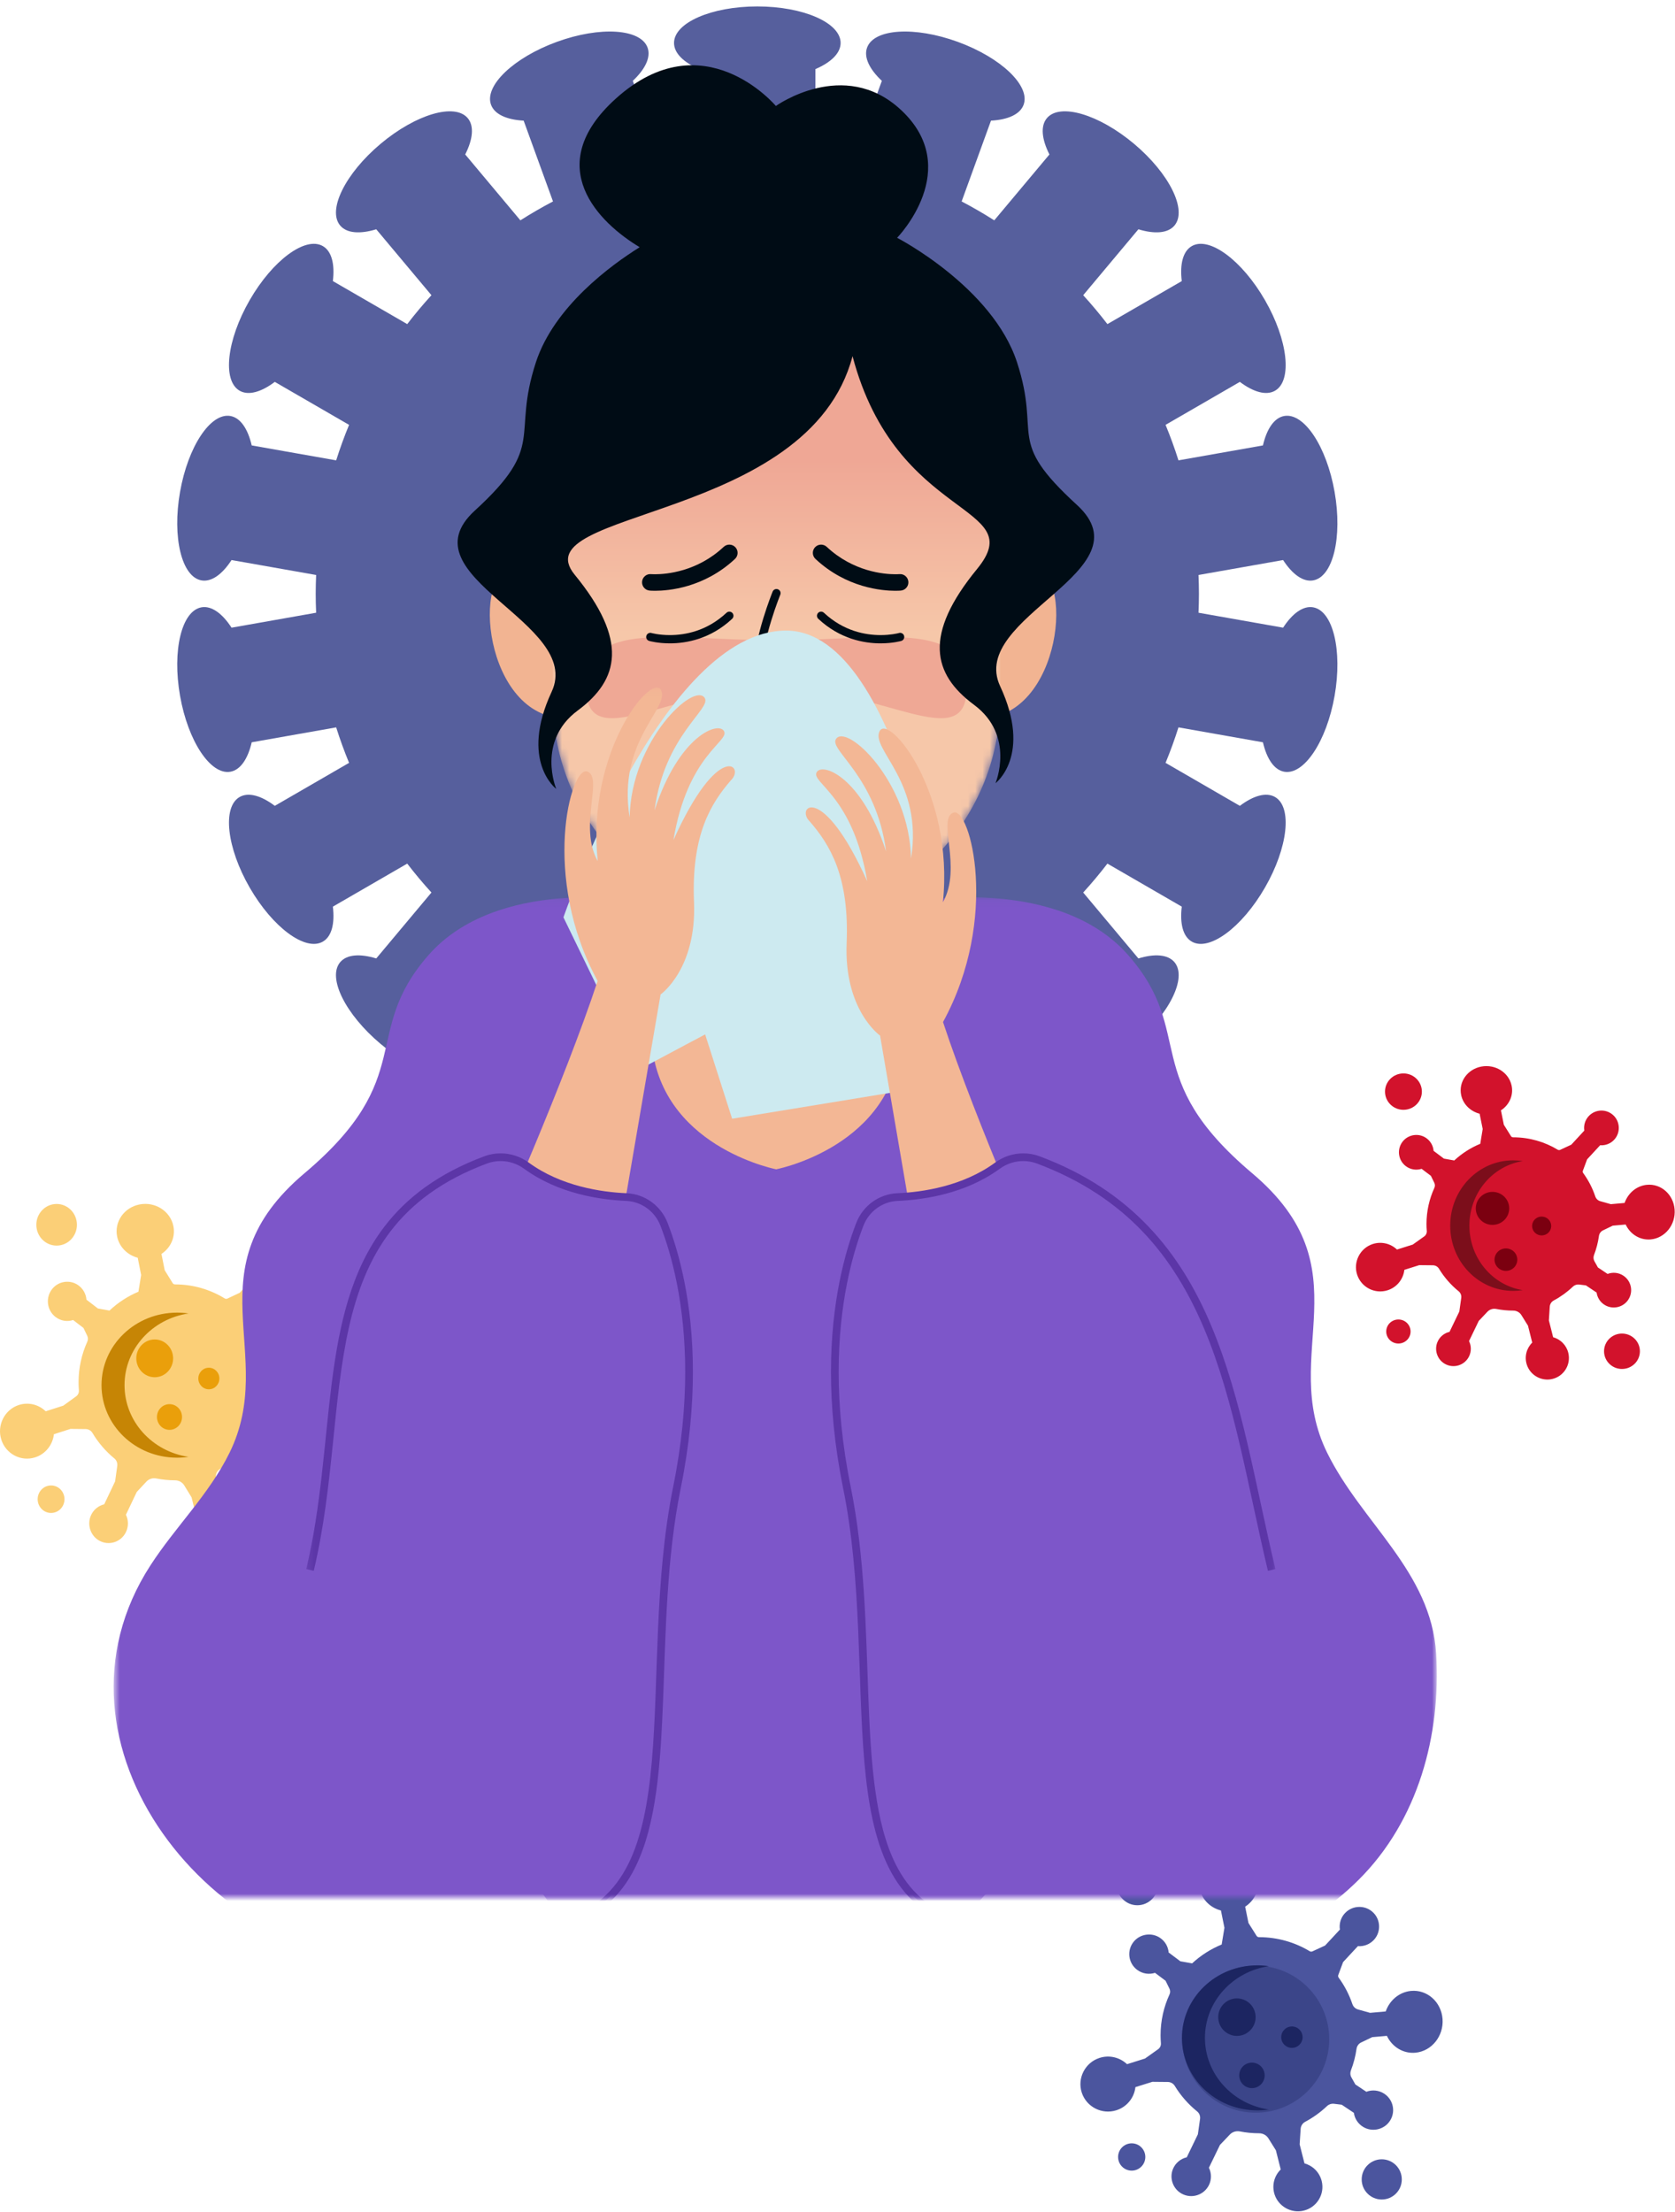 <?xml version="1.0" encoding="UTF-8"?>
<svg width="231px" height="305px" viewBox="0 0 231 305" version="1.1" xmlns="http://www.w3.org/2000/svg" xmlns:xlink="http://www.w3.org/1999/xlink">
    <!-- Generator: Sketch 53.2 (72643) - https://sketchapp.com -->
    <title>Group 41</title>
    <desc>Created with Sketch.</desc>
    <defs>
        <polygon id="path-1" points="0.671 0.079 183.15 0.079 183.15 138 0.671 138"></polygon>
        <path d="M31.082,85.68 L31.082,85.68 C14.117,85.68 0.237,71.8 0.237,54.835 L0.237,31.526 C0.237,14.562 14.117,0.681 31.082,0.681 C48.046,0.681 61.927,14.562 61.927,31.526 L61.927,54.835 C61.927,71.8 48.046,85.68 31.082,85.68" id="path-3"></path>
        <linearGradient x1="50%" y1="53.055%" x2="50%" y2="24.922%" id="linearGradient-5">
            <stop stop-color="#F6C7A9" offset="0%"></stop>
            <stop stop-color="#EFA795" offset="100%"></stop>
        </linearGradient>
        <polygon id="path-6" points="0.234 0.163 133.894 0.163 133.894 167 0.234 167"></polygon>
    </defs>
    <g id="Page-1" stroke="none" stroke-width="1" fill="none" fill-rule="evenodd">
        <g id="Group-41">
            <g id="2659980-copy-5" transform="translate(149, 256)" fill-rule="nonzero">
                <g id="XMLID_107_" fill="#4B559E">
                    <path d="M49.941,22.383 C50.123,24.734 48.462,26.821 46.233,27.044 C44.525,27.215 42.981,26.242 42.268,24.724 L40.244,24.902 L38.716,25.636 C38.367,25.803 38.132,26.136 38.078,26.518 C37.934,27.547 37.672,28.539 37.308,29.481 C37.184,29.801 37.206,30.157 37.374,30.455 L37.918,31.424 L39.432,32.435 C40.229,32.131 41.158,32.204 41.922,32.714 C43.217,33.58 43.527,35.361 42.565,36.614 C41.736,37.694 40.194,37.991 39.021,37.297 C38.274,36.855 37.822,36.122 37.712,35.339 L36.035,34.219 L34.979,34.091 C34.616,34.047 34.255,34.171 33.991,34.422 C33.101,35.267 32.094,35.993 31.001,36.574 C30.633,36.769 30.396,37.144 30.371,37.558 L30.237,39.687 L30.901,42.31 C32.031,42.624 32.965,43.516 33.272,44.729 C33.736,46.564 32.591,48.425 30.725,48.839 C29.042,49.213 27.315,48.235 26.78,46.602 C26.364,45.327 26.746,44.009 27.626,43.147 L26.959,40.509 L25.929,38.86 C25.653,38.418 25.165,38.156 24.641,38.157 C24.638,38.157 24.636,38.157 24.633,38.157 C23.731,38.157 22.848,38.068 21.994,37.9 C21.486,37.8 20.961,37.96 20.605,38.335 L19.244,39.765 L17.72,42.912 C18.077,43.634 18.109,44.506 17.732,45.287 C17.053,46.687 15.323,47.244 13.941,46.47 C12.757,45.805 12.245,44.339 12.76,43.087 C13.112,42.233 13.841,41.662 14.666,41.471 L16.199,38.303 L16.5,36.177 C16.554,35.785 16.404,35.389 16.094,35.141 C14.875,34.155 13.829,32.966 13.012,31.623 C12.809,31.289 12.444,31.087 12.052,31.084 L9.92,31.063 L7.586,31.794 C7.422,33.24 6.428,34.524 4.946,34.988 C2.954,35.612 0.833,34.522 0.186,32.551 C-0.46,30.581 0.632,28.426 2.608,27.775 C3.991,27.319 5.445,27.698 6.428,28.629 L8.906,27.853 L10.715,26.569 C10.984,26.379 11.127,26.061 11.101,25.734 C11.071,25.372 11.055,25.006 11.055,24.637 C11.055,22.629 11.499,20.722 12.29,19.008 C12.406,18.756 12.403,18.467 12.281,18.218 L11.745,17.127 L10.29,16.034 C9.476,16.294 8.553,16.169 7.819,15.618 C6.574,14.682 6.364,12.886 7.394,11.688 C8.282,10.656 9.838,10.445 10.971,11.203 C11.692,11.685 12.103,12.441 12.169,13.229 L13.781,14.441 L15.406,14.729 C16.588,13.636 17.967,12.75 19.481,12.129 L19.862,9.821 L19.381,7.437 C17.956,7.072 16.8,5.984 16.488,4.535 C16.049,2.487 17.462,0.492 19.646,0.08 C21.828,-0.331 23.954,0.994 24.393,3.042 C24.722,4.575 24.014,6.077 22.721,6.908 L23.176,9.157 L24.292,10.931 C24.366,11.047 24.493,11.116 24.631,11.116 L24.633,11.116 C27.189,11.116 29.583,11.825 31.627,13.055 C31.74,13.121 31.878,13.131 31.996,13.075 L33.745,12.268 L35.786,10.069 C35.664,9.281 35.889,8.445 36.476,7.814 C37.536,6.673 39.35,6.644 40.445,7.785 C41.405,8.786 41.442,10.382 40.531,11.427 C39.941,12.104 39.094,12.416 38.268,12.354 L36.226,14.553 L35.564,16.329 C35.517,16.453 35.538,16.59 35.615,16.697 C36.42,17.798 37.062,19.023 37.506,20.339 C37.628,20.701 37.917,20.982 38.286,21.086 L39.946,21.549 L42.103,21.359 C42.632,19.84 43.952,18.692 45.574,18.529 C47.804,18.307 49.759,20.032 49.941,22.383 L49.941,22.383 Z" id="Path"></path>
                </g>
                <g id="XMLID_8_" transform="translate(14, 15)" fill="#3B4589">
                    <circle id="Oval" cx="10.177" cy="10.182" r="10.134"></circle>
                </g>
                <path d="M17.174,25 C17.174,19.995 21.002,15.849 26,15.115 C25.483,15.039 24.953,15 24.413,15 C18.662,15 14,19.477 14,25 C14,30.523 18.662,35 24.413,35 C24.953,35 25.483,34.961 26,34.885 C21.002,34.151 17.174,30.005 17.174,25 Z" id="Path" fill="#1C2561"></path>
                <g id="Group" transform="translate(5, 1)">
                    <ellipse id="Oval" fill="#4B559E" cx="2.852" cy="2.865" rx="2.843" ry="2.85"></ellipse>
                    <ellipse id="Oval" fill="#4B559E" cx="2.074" cy="40.426" rx="1.878" ry="1.882"></ellipse>
                    <ellipse id="Oval" fill="#4B559E" cx="36.556" cy="43.518" rx="2.766" ry="2.772"></ellipse>
                    <ellipse id="Oval" fill="#1C2561" cx="16.586" cy="21.146" rx="2.579" ry="2.585"></ellipse>
                    <ellipse id="Oval" fill="#1C2561" cx="18.656" cy="29.174" rx="1.755" ry="1.759"></ellipse>
                    <ellipse id="Oval" fill="#1C2561" cx="24.168" cy="23.906" rx="1.474" ry="1.477"></ellipse>
                </g>
            </g>
            <g id="2659980-copy-8" transform="translate(187, 147)" fill-rule="nonzero">
                <g id="XMLID_107_" fill="#D2122C">
                    <path d="M43.948,19.78 C44.109,21.858 42.647,23.702 40.685,23.899 C39.182,24.05 37.823,23.191 37.196,21.849 L35.415,22.006 L34.07,22.654 C33.763,22.802 33.556,23.096 33.509,23.434 C33.382,24.344 33.151,25.22 32.831,26.053 C32.722,26.335 32.741,26.65 32.889,26.913 L33.368,27.769 L34.7,28.663 C35.402,28.394 36.219,28.459 36.892,28.91 C38.031,29.674 38.304,31.248 37.457,32.356 C36.727,33.311 35.371,33.573 34.339,32.959 C33.681,32.569 33.284,31.922 33.187,31.229 L31.71,30.24 L30.781,30.126 C30.462,30.087 30.145,30.197 29.912,30.419 C29.129,31.166 28.243,31.807 27.281,32.321 C26.957,32.493 26.749,32.824 26.726,33.19 L26.608,35.071 L27.193,37.389 C28.187,37.667 29.009,38.455 29.279,39.528 C29.687,41.149 28.68,42.794 27.038,43.159 C25.557,43.49 24.037,42.626 23.566,41.182 C23.2,40.056 23.536,38.891 24.311,38.13 L23.724,35.798 L22.818,34.341 C22.575,33.95 22.145,33.719 21.684,33.72 C21.681,33.72 21.679,33.72 21.677,33.72 C20.883,33.72 20.106,33.641 19.355,33.493 C18.908,33.404 18.446,33.546 18.132,33.877 L16.935,35.14 L15.594,37.922 C15.908,38.56 15.936,39.33 15.604,40.02 C15.007,41.258 13.485,41.749 12.268,41.065 C11.226,40.478 10.776,39.183 11.229,38.076 C11.539,37.321 12.18,36.817 12.906,36.648 L14.255,33.849 L14.52,31.97 C14.568,31.623 14.435,31.274 14.163,31.054 C13.09,30.183 12.17,29.132 11.451,27.945 C11.272,27.65 10.951,27.472 10.606,27.469 L8.73,27.451 L6.676,28.097 C6.532,29.374 5.657,30.509 4.352,30.919 C2.6,31.471 0.733,30.507 0.164,28.765 C-0.405,27.024 0.556,25.12 2.295,24.545 C3.512,24.142 4.792,24.477 5.657,25.3 L7.837,24.614 L9.429,23.479 C9.666,23.311 9.792,23.03 9.769,22.741 C9.742,22.421 9.729,22.098 9.729,21.772 C9.729,19.997 10.119,18.312 10.815,16.797 C10.917,16.575 10.914,16.319 10.807,16.1 L10.336,15.135 L9.055,14.169 C8.339,14.399 7.527,14.289 6.881,13.802 C5.785,12.974 5.6,11.388 6.507,10.329 C7.288,9.417 8.657,9.23 9.654,9.9 C10.289,10.326 10.65,10.994 10.708,11.691 L12.127,12.761 L13.557,13.016 C14.598,12.05 15.811,11.267 17.143,10.718 L17.479,8.679 L17.055,6.572 C15.802,6.249 14.784,5.288 14.51,4.007 C14.123,2.198 15.367,0.435 17.288,0.071 C19.209,-0.293 21.08,0.878 21.466,2.688 C21.756,4.043 21.132,5.37 19.995,6.105 L20.395,8.092 L21.377,9.659 C21.442,9.762 21.554,9.824 21.675,9.824 L21.677,9.824 C23.927,9.824 26.033,10.45 27.832,11.536 C27.931,11.595 28.053,11.604 28.157,11.555 L29.696,10.842 L31.492,8.898 C31.384,8.202 31.583,7.463 32.099,6.905 C33.031,5.897 34.628,5.872 35.592,6.88 C36.436,7.764 36.469,9.175 35.667,10.098 C35.148,10.696 34.403,10.972 33.676,10.918 L31.879,12.861 L31.296,14.43 C31.255,14.539 31.273,14.661 31.341,14.755 C32.05,15.728 32.615,16.811 33.005,17.974 C33.113,18.293 33.367,18.542 33.692,18.634 L35.152,19.043 L37.05,18.875 C37.516,17.533 38.678,16.518 40.105,16.375 C42.067,16.178 43.788,17.703 43.948,19.78 L43.948,19.78 Z" id="Path"></path>
                </g>
                <g id="XMLID_8_" transform="translate(13, 13)" fill="#D2122C">
                    <circle id="Oval" cx="8.723" cy="8.728" r="8.686"></circle>
                </g>
                <path d="M15.645,22 C15.645,17.496 18.835,13.764 23,13.104 C22.569,13.035 22.127,13 21.678,13 C16.885,13 13,17.029 13,22 C13,26.971 16.885,31 21.678,31 C22.127,31 22.569,30.965 23,30.896 C18.835,30.236 15.645,26.504 15.645,22 Z" id="Path" fill="#7C0E1B"></path>
                <g id="Group" transform="translate(4, 1)">
                    <ellipse id="Oval" fill="#D2122C" cx="2.55" cy="2.523" rx="2.542" ry="2.509"></ellipse>
                    <ellipse id="Oval" fill="#D2122C" cx="1.855" cy="35.602" rx="1.679" ry="1.658"></ellipse>
                    <ellipse id="Oval" fill="#D2122C" cx="32.687" cy="38.325" rx="2.473" ry="2.441"></ellipse>
                    <ellipse id="Oval" fill="#7B0010" cx="14.831" cy="18.623" rx="2.306" ry="2.276"></ellipse>
                    <ellipse id="Oval" fill="#7B0010" cx="16.682" cy="25.693" rx="1.57" ry="1.549"></ellipse>
                    <ellipse id="Oval" fill="#7B0010" cx="21.61" cy="21.053" rx="1.318" ry="1.301"></ellipse>
                </g>
            </g>
            <g id="2659980-copy-6" transform="translate(0, 166)" fill-rule="nonzero">
                <g id="XMLID_107_" fill="#FBCF77">
                    <path d="M48.942,22.362 C49.121,24.71 47.493,26.796 45.308,27.018 C43.635,27.188 42.121,26.217 41.422,24.7 L39.439,24.878 L37.942,25.611 C37.599,25.778 37.369,26.11 37.316,26.492 C37.175,27.521 36.918,28.511 36.562,29.453 C36.44,29.772 36.462,30.128 36.626,30.425 L37.16,31.393 L38.643,32.404 C39.425,32.1 40.335,32.173 41.084,32.683 C42.353,33.547 42.657,35.327 41.713,36.579 C40.901,37.658 39.391,37.954 38.241,37.261 C37.508,36.82 37.066,36.088 36.958,35.305 L35.314,34.186 L34.279,34.058 C33.924,34.014 33.57,34.138 33.312,34.389 C32.439,35.233 31.453,35.958 30.381,36.539 C30.02,36.734 29.789,37.108 29.763,37.521 L29.632,39.649 L30.283,42.269 C31.39,42.583 32.305,43.474 32.606,44.686 C33.061,46.519 31.94,48.379 30.111,48.792 C28.461,49.165 26.769,48.189 26.244,46.557 C25.836,45.283 26.211,43.966 27.074,43.106 L26.42,40.47 L25.411,38.823 C25.14,38.381 24.661,38.119 24.148,38.12 C24.145,38.12 24.143,38.12 24.14,38.12 C23.256,38.12 22.391,38.031 21.555,37.864 C21.056,37.764 20.542,37.924 20.193,38.298 L18.859,39.727 L17.366,42.871 C17.715,43.592 17.747,44.463 17.377,45.243 C16.712,46.642 15.017,47.198 13.662,46.425 C12.502,45.761 12,44.297 12.505,43.045 C12.85,42.192 13.564,41.622 14.372,41.431 L15.875,38.266 L16.17,36.142 C16.223,35.75 16.076,35.355 15.773,35.107 C14.577,34.123 13.553,32.934 12.752,31.592 C12.553,31.259 12.195,31.057 11.811,31.054 L9.722,31.033 L7.434,31.764 C7.274,33.208 6.3,34.491 4.847,34.954 C2.895,35.578 0.816,34.489 0.182,32.52 C-0.451,30.551 0.619,28.399 2.556,27.748 C3.912,27.293 5.336,27.671 6.3,28.602 L8.728,27.826 L10.501,26.543 C10.764,26.354 10.905,26.036 10.879,25.709 C10.849,25.347 10.834,24.982 10.834,24.613 C10.834,22.607 11.269,20.702 12.045,18.99 C12.158,18.738 12.155,18.449 12.035,18.201 L11.51,17.111 L10.085,16.018 C9.286,16.278 8.382,16.154 7.663,15.603 C6.442,14.668 6.236,12.874 7.247,11.677 C8.116,10.646 9.641,10.435 10.751,11.192 C11.459,11.674 11.861,12.429 11.925,13.216 L13.505,14.427 L15.098,14.715 C16.256,13.623 17.607,12.737 19.091,12.117 L19.465,9.811 L18.993,7.43 C17.597,7.065 16.464,5.979 16.158,4.53 C15.728,2.484 17.113,0.492 19.253,0.08 C21.392,-0.331 23.475,0.993 23.906,3.039 C24.228,4.57 23.534,6.071 22.267,6.902 L22.712,9.148 L23.807,10.92 C23.878,11.036 24.004,11.106 24.138,11.106 L24.14,11.106 C26.645,11.106 28.991,11.813 30.995,13.042 C31.105,13.109 31.24,13.118 31.357,13.063 L33.07,12.256 L35.07,10.06 C34.95,9.272 35.171,8.437 35.746,7.806 C36.785,6.667 38.563,6.638 39.636,7.778 C40.577,8.778 40.613,10.372 39.72,11.416 C39.142,12.092 38.313,12.404 37.502,12.343 L35.502,14.539 L34.852,16.314 C34.807,16.437 34.827,16.574 34.903,16.681 C35.692,17.78 36.321,19.005 36.756,20.32 C36.876,20.681 37.159,20.962 37.52,21.065 L39.147,21.528 L41.261,21.338 C41.779,19.821 43.073,18.674 44.662,18.512 C46.848,18.289 48.764,20.013 48.942,22.362 L48.942,22.362 Z" id="Path"></path>
                </g>
                <g id="XMLID_8_" transform="translate(15, 15)" fill="#FBCF77">
                    <circle id="Oval" cx="9.846" cy="9.851" r="9.805"></circle>
                </g>
                <path d="M17.174,25 C17.174,19.995 21.002,15.849 26,15.115 C25.483,15.039 24.953,15 24.413,15 C18.662,15 14,19.477 14,25 C14,30.523 18.662,35 24.413,35 C24.953,35 25.483,34.961 26,34.885 C21.002,34.151 17.174,30.005 17.174,25 Z" id="Path" fill="#C68505"></path>
                <g id="Group" transform="translate(5, 0)">
                    <ellipse id="Oval" fill="#FBCF77" cx="2.809" cy="2.886" rx="2.8" ry="2.871"></ellipse>
                    <ellipse id="Oval" fill="#FBCF77" cx="2.043" cy="40.725" rx="1.85" ry="1.896"></ellipse>
                    <ellipse id="Oval" fill="#FBCF77" cx="36.004" cy="43.84" rx="2.724" ry="2.793"></ellipse>
                    <ellipse id="Oval" fill="#EA9F0B" cx="16.336" cy="21.303" rx="2.54" ry="2.604"></ellipse>
                    <ellipse id="Oval" fill="#EA9F0B" cx="18.375" cy="29.39" rx="1.729" ry="1.772"></ellipse>
                    <ellipse id="Oval" fill="#EA9F0B" cx="23.803" cy="24.083" rx="1.452" ry="1.488"></ellipse>
                </g>
            </g>
            <g id="Group-31" transform="translate(15, 0)">
                <path d="M166.1,83.744 C164.71,83.498 163.223,84.594 161.953,86.55 L150.287,84.489 C150.323,83.626 150.346,82.759 150.346,81.887 C150.346,81.016 150.323,80.149 150.287,79.285 L161.953,77.225 C163.223,79.181 164.71,80.277 166.1,80.031 C168.834,79.548 170.156,74.083 169.054,67.822 C167.952,61.561 164.844,56.878 162.11,57.361 C160.72,57.607 159.698,59.146 159.171,61.42 L147.523,63.478 C146.998,61.814 146.403,60.183 145.743,58.584 L155.988,52.658 C157.85,54.06 159.621,54.58 160.844,53.874 C163.247,52.483 162.624,46.893 159.452,41.387 C156.28,35.882 151.76,32.546 149.357,33.937 C148.134,34.644 147.698,36.441 147.979,38.759 L137.723,44.691 C136.666,43.316 135.553,41.985 134.384,40.706 L141.997,31.616 C144.225,32.295 146.067,32.178 146.976,31.093 C148.759,28.963 146.265,23.924 141.405,19.838 C136.546,15.752 131.16,14.167 129.375,16.296 C128.468,17.38 128.672,19.217 129.727,21.3 L122.119,30.384 C120.661,29.453 119.159,28.584 117.62,27.777 L121.667,16.636 C123.994,16.512 125.685,15.77 126.168,14.44 C127.117,11.828 123.053,7.946 117.091,5.772 C111.13,3.598 105.528,3.954 104.578,6.568 C104.095,7.897 104.915,9.553 106.616,11.148 L102.57,22.289 C100.887,21.919 99.182,21.616 97.451,21.389 L97.451,9.528 C99.594,8.613 100.93,7.337 100.93,5.922 C100.93,3.142 95.787,0.887 89.443,0.887 C83.099,0.887 77.955,3.142 77.955,5.922 C77.955,7.337 79.29,8.613 81.434,9.528 L81.434,21.389 C79.703,21.616 77.997,21.919 76.316,22.289 L72.269,11.148 C73.971,9.553 74.79,7.897 74.307,6.568 C73.357,3.954 67.756,3.598 61.794,5.772 C55.832,7.946 51.769,11.828 52.717,14.44 C53.2,15.77 54.892,16.512 57.218,16.636 L61.264,27.777 C59.725,28.584 58.224,29.453 56.766,30.384 L49.158,21.3 C50.212,19.217 50.417,17.38 49.51,16.296 C47.726,14.167 42.339,15.752 37.48,19.838 C32.62,23.924 30.126,28.963 31.91,31.093 C32.818,32.178 34.66,32.295 36.888,31.616 L44.501,40.706 C43.332,41.985 42.22,43.316 41.161,44.691 L30.906,38.759 C31.187,36.441 30.751,34.644 29.528,33.937 C27.126,32.546 22.605,35.882 19.433,41.387 C16.261,46.893 15.638,52.483 18.042,53.874 C19.264,54.58 21.036,54.06 22.897,52.658 L33.141,58.584 C32.482,60.183 31.886,61.814 31.362,63.478 L19.714,61.42 C19.188,59.146 18.164,57.607 16.774,57.361 C14.041,56.878 10.933,61.561 9.831,67.822 C8.729,74.083 10.052,79.548 12.785,80.031 C14.175,80.277 15.662,79.181 16.933,77.225 L28.598,79.285 C28.562,80.149 28.539,81.016 28.539,81.887 C28.539,82.759 28.562,83.626 28.598,84.489 L16.933,86.55 C15.662,84.594 14.175,83.498 12.785,83.744 C10.052,84.226 8.729,89.693 9.831,95.953 C10.933,102.213 14.041,106.897 16.774,106.414 C18.164,106.168 19.188,104.629 19.714,102.355 L31.362,100.297 C31.886,101.961 32.482,103.593 33.141,105.191 L22.897,111.118 C21.036,109.715 19.264,109.194 18.042,109.902 C15.638,111.292 16.261,116.883 19.433,122.387 C22.605,127.892 27.126,131.229 29.528,129.838 C30.751,129.131 31.187,127.334 30.906,125.017 L41.161,119.083 C42.22,120.459 43.332,121.79 44.501,123.07 L36.888,132.16 C34.66,131.48 32.818,131.597 31.91,132.681 C30.126,134.811 32.62,139.85 37.48,143.937 C42.339,148.023 47.726,149.609 49.51,147.479 C50.417,146.395 50.212,144.557 49.158,142.476 L56.766,133.391 C58.224,134.322 59.725,135.191 61.264,135.997 L57.218,147.138 C54.892,147.263 53.2,148.005 52.717,149.334 C51.769,151.948 55.832,155.829 61.794,158.002 C67.756,160.176 73.357,159.821 74.307,157.208 C74.79,155.879 73.971,154.222 72.269,152.628 L76.316,141.485 C77.997,141.857 79.703,142.159 81.434,142.386 L81.434,154.247 C79.29,155.161 77.955,156.438 77.955,157.853 C77.955,160.633 83.099,162.887 89.443,162.887 C95.787,162.887 100.93,160.633 100.93,157.853 C100.93,156.438 99.594,155.161 97.451,154.247 L97.451,142.386 C99.182,142.159 100.887,141.857 102.57,141.485 L106.616,152.628 C104.915,154.222 104.095,155.879 104.578,157.208 C105.528,159.821 111.13,160.176 117.091,158.002 C123.053,155.829 127.117,151.948 126.168,149.334 C125.685,148.005 123.994,147.263 121.667,147.138 L117.62,135.997 C119.159,135.191 120.661,134.322 122.119,133.391 L129.727,142.476 C128.672,144.557 128.468,146.395 129.375,147.479 C131.16,149.609 136.546,148.023 141.405,143.937 C146.265,139.85 148.759,134.811 146.976,132.681 C146.067,131.597 144.225,131.48 141.997,132.16 L134.384,123.07 C135.553,121.79 136.666,120.459 137.723,119.083 L147.979,125.017 C147.698,127.334 148.134,129.131 149.357,129.838 C151.76,131.229 156.28,127.892 159.452,122.387 C162.624,116.883 163.247,111.292 160.844,109.902 C159.621,109.194 157.85,109.715 155.988,111.118 L145.743,105.191 C146.403,103.593 146.998,101.961 147.523,100.297 L159.171,102.355 C159.698,104.629 160.72,106.168 162.11,106.414 C164.844,106.897 167.952,102.213 169.054,95.953 C170.156,89.693 168.834,84.226 166.1,83.744" id="Fill-435" fill="#565F9D"></path>
                <g id="Group-438" transform="translate(0, 123.634)">
                    <mask id="mask-2" fill="white">
                        <use xlink:href="#path-1"></use>
                    </mask>
                    <g id="Clip-437"></g>
                    <path d="M183.06,104.409 C182.367,93.05 172.81,86.404 168.03,76.691 C161.285,62.985 173.426,51.42 157.688,38.143 C141.951,24.865 150.045,18.868 140.602,8.08 C131.16,-2.708 111.986,0.537 111.986,0.537 L72.698,0.537 C72.698,0.537 53.524,-2.708 44.081,8.08 C34.639,18.868 42.733,24.865 26.995,38.143 C11.259,51.42 23.398,62.984 16.655,76.689 C13.819,82.453 9.215,86.861 5.75,92.21 C-10.229,116.879 14.156,147.571 41.885,147.571 L142.797,147.571 C153.869,147.571 164.699,143.198 172.365,135.579 C180.605,127.389 183.742,115.576 183.06,104.409" id="Fill-436" fill="#7D56C9" mask="url(#mask-2)"></path>
                </g>
                <path d="M92.041,106.121 L74.804,103.372 C74.804,103.372 74.804,126.054 74.804,142.003 C74.804,157.346 90.823,160.982 92.041,161.237 L92.082,161.245 L92.082,161.228 C93.3,160.973 109.278,157.346 109.278,142.003 C109.278,126.054 109.278,103.372 109.278,103.372 L92.041,106.121" id="Fill-439" fill="#F3B795"></path>
                <path d="M62.997,81.263 C62.997,81.263 62.149,78.286 56.001,78.286 C49.854,78.286 51.761,99.034 62.997,99.034 C74.233,99.034 69.993,84.241 62.997,81.263" id="Fill-440" fill="#F2B492"></path>
                <path d="M120.223,81.263 C120.223,81.263 121.071,78.286 127.219,78.286 C133.366,78.286 131.459,99.034 120.223,99.034 C108.988,99.034 113.227,84.241 120.223,81.263" id="Fill-441" fill="#F2B492"></path>
                <g id="Group-444" transform="translate(61, 41.634)">
                    <mask id="mask-4" fill="white">
                        <use xlink:href="#path-3"></use>
                    </mask>
                    <g id="Clip-443"></g>
                    <path d="M31.082,85.68 L31.082,85.68 C14.117,85.68 0.237,71.8 0.237,54.835 L0.237,31.526 C0.237,14.562 14.117,0.681 31.082,0.681 C48.046,0.681 61.927,14.562 61.927,31.526 L61.927,54.835 C61.927,71.8 48.046,85.68 31.082,85.68" id="Fill-442" fill="url(#linearGradient-5)" mask="url(#mask-4)"></path>
                </g>
                <path d="M118.328,94.8 C118.328,85.276 106.577,88.294 92.082,88.294 C77.586,88.294 65.835,85.276 65.835,94.8 C65.835,104.325 77.586,94.8 92.082,94.8 C106.577,94.8 118.328,104.325 118.328,94.8" id="Fill-445" fill="#EFA895"></path>
                <path d="M133.521,69.623 C123.553,60.508 128.65,60.349 125.259,49.961 C121.866,39.575 108.723,32.79 108.723,32.79 C108.723,32.79 118.037,23.244 109.187,15.096 C101.37,7.899 92,14.613 92,14.613 C92,14.613 82.012,2.688 69.924,13.6 C59.546,22.968 67.704,30.784 73.217,34.086 C69.32,36.522 61.425,42.247 58.905,49.961 C55.513,60.349 60.448,61.294 50.48,70.41 C40.511,79.526 65.526,85.831 61.074,95.398 C56.623,104.964 61.711,108.781 61.711,108.781 C61.711,108.781 58.954,102.208 64.678,97.969 C70.402,93.729 71.674,88.293 64.254,79.246 C56.835,70.198 96.533,72.009 102.575,49.114 C108.617,72.009 127.166,69.412 119.747,78.459 C112.327,87.506 113.599,92.943 119.323,97.182 C125.046,101.422 122.29,107.994 122.29,107.994 C122.29,107.994 127.378,104.178 122.927,94.611 C118.475,85.044 143.49,78.739 133.521,69.623" id="Fill-446" fill="#000C15"></path>
                <path d="M74.575,81.434 C74.607,81.437 74.881,81.463 75.342,81.463 C76.265,81.462 77.94,81.362 79.931,80.765 C81.92,80.168 84.23,79.065 86.363,77.07 C86.822,76.64 86.846,75.919 86.416,75.459 C85.987,75 85.266,74.976 84.806,75.406 C82.968,77.124 80.995,78.065 79.275,78.582 C77.557,79.099 76.097,79.184 75.342,79.184 C75.153,79.184 75.009,79.179 74.915,79.174 L74.815,79.168 L74.795,79.166 L74.784,79.285 L74.796,79.166 L74.795,79.166 L74.784,79.285 L74.796,79.166 C74.17,79.105 73.612,79.563 73.551,80.19 C73.49,80.816 73.948,81.373 74.575,81.434" id="Fill-447" fill="#000C15"></path>
                <path d="M109.026,79.166 L109.037,79.285 L109.027,79.166 L109.026,79.166 L109.037,79.285 L109.027,79.166 C109.005,79.168 108.81,79.184 108.48,79.184 C107.725,79.184 106.264,79.099 104.546,78.582 C102.826,78.065 100.854,77.124 99.016,75.406 C98.556,74.976 97.835,75 97.405,75.459 C96.976,75.919 97,76.64 97.459,77.07 C99.592,79.065 101.901,80.168 103.891,80.765 C105.882,81.362 107.557,81.462 108.48,81.463 C108.941,81.463 109.215,81.437 109.247,81.434 C109.873,81.373 110.332,80.816 110.27,80.19 C110.209,79.563 109.652,79.105 109.026,79.166" id="Fill-448" fill="#000C15"></path>
                <path d="M74.527,88.379 C74.563,88.389 75.687,88.712 77.378,88.713 C79.654,88.715 82.993,88.114 85.973,85.325 C86.203,85.11 86.215,84.749 86,84.519 C85.785,84.29 85.425,84.278 85.195,84.493 C82.473,87.037 79.468,87.57 77.378,87.573 C76.606,87.573 75.963,87.499 75.518,87.425 C75.295,87.388 75.122,87.352 75.007,87.325 L74.879,87.294 L74.844,87.284 C74.542,87.197 74.226,87.371 74.138,87.673 C74.051,87.975 74.225,88.291 74.527,88.379" id="Fill-449" fill="#000C15"></path>
                <path d="M108.978,87.284 L108.943,87.294 C108.75,87.344 107.795,87.573 106.444,87.573 C104.354,87.57 101.349,87.037 98.627,84.493 C98.397,84.278 98.036,84.29 97.822,84.519 C97.607,84.749 97.619,85.11 97.848,85.325 C100.828,88.114 104.167,88.715 106.444,88.713 C108.135,88.712 109.258,88.389 109.295,88.379 C109.597,88.291 109.771,87.975 109.684,87.673 C109.596,87.371 109.28,87.197 108.978,87.284" id="Fill-450" fill="#000C15"></path>
                <path d="M94.916,105.562 C94.858,104.759 94.727,103.968 94.553,103.211 C93.87,100.247 90.293,100.247 89.611,103.211 C89.436,103.968 89.306,104.759 89.248,105.562 C89.153,106.877 89.364,107.931 89.708,108.764 C90.682,111.122 93.481,111.122 94.455,108.764 C94.8,107.931 95.011,106.877 94.916,105.562" id="Fill-451" fill="#000C15"></path>
                <path d="M91.554,81.574 C91.55,81.585 90.911,83.153 90.269,85.252 C89.629,87.355 88.98,89.974 88.977,92.159 C88.98,93.252 89.134,94.252 89.615,95.049 C89.856,95.445 90.189,95.784 90.611,96.013 C91.032,96.243 91.53,96.359 92.082,96.358 C92.396,96.358 92.651,96.103 92.651,95.789 C92.651,95.474 92.396,95.219 92.082,95.219 C91.683,95.218 91.389,95.139 91.156,95.013 C90.812,94.823 90.564,94.511 90.382,94.023 C90.203,93.538 90.115,92.893 90.116,92.159 C90.113,90.196 90.732,87.631 91.359,85.585 C91.672,84.561 91.986,83.663 92.221,83.023 C92.338,82.702 92.436,82.447 92.504,82.271 C92.572,82.096 92.609,82.005 92.609,82.004 C92.728,81.713 92.588,81.381 92.297,81.262 C92.005,81.143 91.673,81.283 91.554,81.575" id="Fill-452" fill="#000C15"></path>
                <path d="M62.705,126.492 L72.941,147.586 L82.246,142.633 L85.968,154.262 L108.611,150.553 L115.744,132.247 C115.744,132.247 109.688,86.952 93.412,86.952 C76.322,86.952 62.705,126.492 62.705,126.492" id="Fill-453" fill="#CDEAF0"></path>
                <path d="M112.966,181.235 L106.371,142.797 C106.371,142.797 101.376,139.3 101.761,130.043 C102.146,120.787 99.427,116.458 96.679,113.274 C94.65,111.335 98.349,107.637 104.596,121.508 C102.647,109.761 96.903,107.948 97.611,106.515 C98.319,105.082 103.795,106.986 107.203,117.404 C105.832,107.012 99.311,103.434 100.287,101.911 C101.724,99.666 110.445,107.776 110.638,118.388 C112.357,107.785 105.064,103.335 106.303,100.829 C107.541,98.321 116.617,109.253 115.036,124.409 C117.738,119.622 114.203,112.886 116.487,112.053 C118.769,111.22 122.898,126.583 115.052,140.932 C119.638,154.829 128.976,175.884 128.976,175.884 L112.966,181.235" id="Fill-454" fill="#F3B795"></path>
                <g id="Group-461" transform="translate(27, 94.634)">
                    <mask id="mask-7" fill="white">
                        <use xlink:href="#path-6"></use>
                    </mask>
                    <g id="Clip-456"></g>
                    <path d="M42.506,80.929 L49.101,42.491 C49.101,42.491 54.096,38.994 53.711,29.738 C53.327,20.481 56.045,16.153 58.794,12.967 C60.822,11.03 57.123,7.331 50.875,21.201 C52.826,9.455 58.569,7.642 57.861,6.209 C57.154,4.777 51.677,6.68 48.269,17.098 C49.64,6.706 56.161,3.128 55.185,1.605 C53.748,-0.639 45.027,7.47 44.834,18.082 C43.115,7.479 50.408,3.03 49.17,0.522 C47.931,-1.985 38.854,8.947 40.436,24.103 C37.735,19.317 41.269,12.58 38.986,11.747 C36.703,10.914 32.574,26.278 40.42,40.626 C35.834,54.523 26.496,75.578 26.496,75.578 L42.506,80.929" id="Fill-455" fill="#F3B795" mask="url(#mask-7)"></path>
                    <path d="M0.75,121.846 C6.281,98.689 0.026,74.65 24.961,65.309 C26.853,64.601 28.968,64.908 30.599,66.101 C35.189,69.456 40.842,70.279 44.386,70.43 C46.704,70.529 48.735,72.014 49.572,74.177 C51.827,80.005 55.024,92.403 51.365,110.445 C46.131,136.254 53.977,165.522 35.705,170.471" id="Fill-457" fill="#7D56C9" mask="url(#mask-7)"></path>
                    <path d="M1.267,121.969 C4.047,110.307 3.867,98.493 6.097,88.512 C7.209,83.52 8.914,78.996 11.858,75.15 C14.803,71.304 18.99,68.115 25.147,65.806 C25.761,65.576 26.401,65.464 27.039,65.464 C28.188,65.464 29.328,65.829 30.286,66.529 C35.015,69.981 40.764,70.804 44.363,70.96 C46.466,71.049 48.314,72.399 49.077,74.369 C50.572,78.232 52.497,85.047 52.497,94.543 C52.497,99.179 52.038,104.455 50.845,110.339 C48.213,123.33 48.87,137.127 47.895,148.234 C47.411,153.786 46.515,158.658 44.649,162.396 C42.776,166.135 39.992,168.751 35.566,169.958 L35.844,170.983 C40.555,169.716 43.641,166.818 45.6,162.87 C48.542,156.948 49.101,148.692 49.458,139.495 C49.809,130.299 49.935,120.162 51.885,110.55 C53.093,104.596 53.559,99.249 53.559,94.543 C53.559,84.903 51.603,77.954 50.067,73.985 C49.155,71.629 46.942,70.008 44.409,69.899 C40.92,69.753 35.363,68.931 30.913,65.672 C29.772,64.839 28.413,64.402 27.039,64.402 C26.277,64.402 25.51,64.536 24.775,64.811 C18.464,67.173 14.082,70.492 11.014,74.504 C6.41,80.526 4.77,88.042 3.739,96.177 C2.711,104.317 2.294,113.102 0.234,121.723 L1.267,121.969" id="Fill-458" fill="#5C36A7" mask="url(#mask-7)"></path>
                    <path d="M133.378,121.846 C127.847,98.689 126.132,74.65 101.197,65.309 C99.305,64.601 97.19,64.908 95.559,66.101 C90.97,69.456 85.316,70.279 81.772,70.43 C79.454,70.529 77.423,72.014 76.586,74.177 C74.331,80.005 71.134,92.403 74.793,110.445 C80.027,136.254 72.181,165.522 90.453,170.471" id="Fill-459" fill="#7D56C9" mask="url(#mask-7)"></path>
                    <path d="M133.894,121.723 C131.133,110.172 129.324,98.35 125.054,88.19 C120.791,78.033 113.996,69.527 101.383,64.812 C100.648,64.536 99.881,64.402 99.119,64.402 C97.745,64.402 96.386,64.839 95.246,65.672 C90.796,68.931 85.238,69.753 81.75,69.899 C79.216,70.008 77.003,71.629 76.091,73.985 C74.555,77.954 72.599,84.904 72.599,94.544 C72.599,99.25 73.065,104.597 74.272,110.55 C76.875,123.368 76.227,137.111 77.205,148.327 C77.698,153.936 78.593,158.922 80.559,162.87 C82.517,166.818 85.604,169.716 90.314,170.983 L90.592,169.958 C86.166,168.751 83.382,166.135 81.509,162.396 C78.705,156.789 78.106,148.63 77.761,139.454 C77.409,130.277 77.289,120.084 75.313,110.339 C74.12,104.455 73.661,99.18 73.661,94.544 C73.661,85.048 75.586,78.232 77.081,74.369 C77.843,72.399 79.692,71.049 81.795,70.96 C85.394,70.804 91.143,69.981 95.872,66.529 C96.83,65.829 97.97,65.464 99.119,65.464 C99.756,65.464 100.396,65.576 101.011,65.806 C113.333,70.431 119.864,78.615 124.075,88.602 C128.278,98.587 130.092,110.363 132.861,121.969 L133.894,121.723" id="Fill-460" fill="#5C36A7" mask="url(#mask-7)"></path>
                </g>
            </g>
        </g>
    </g>
</svg>